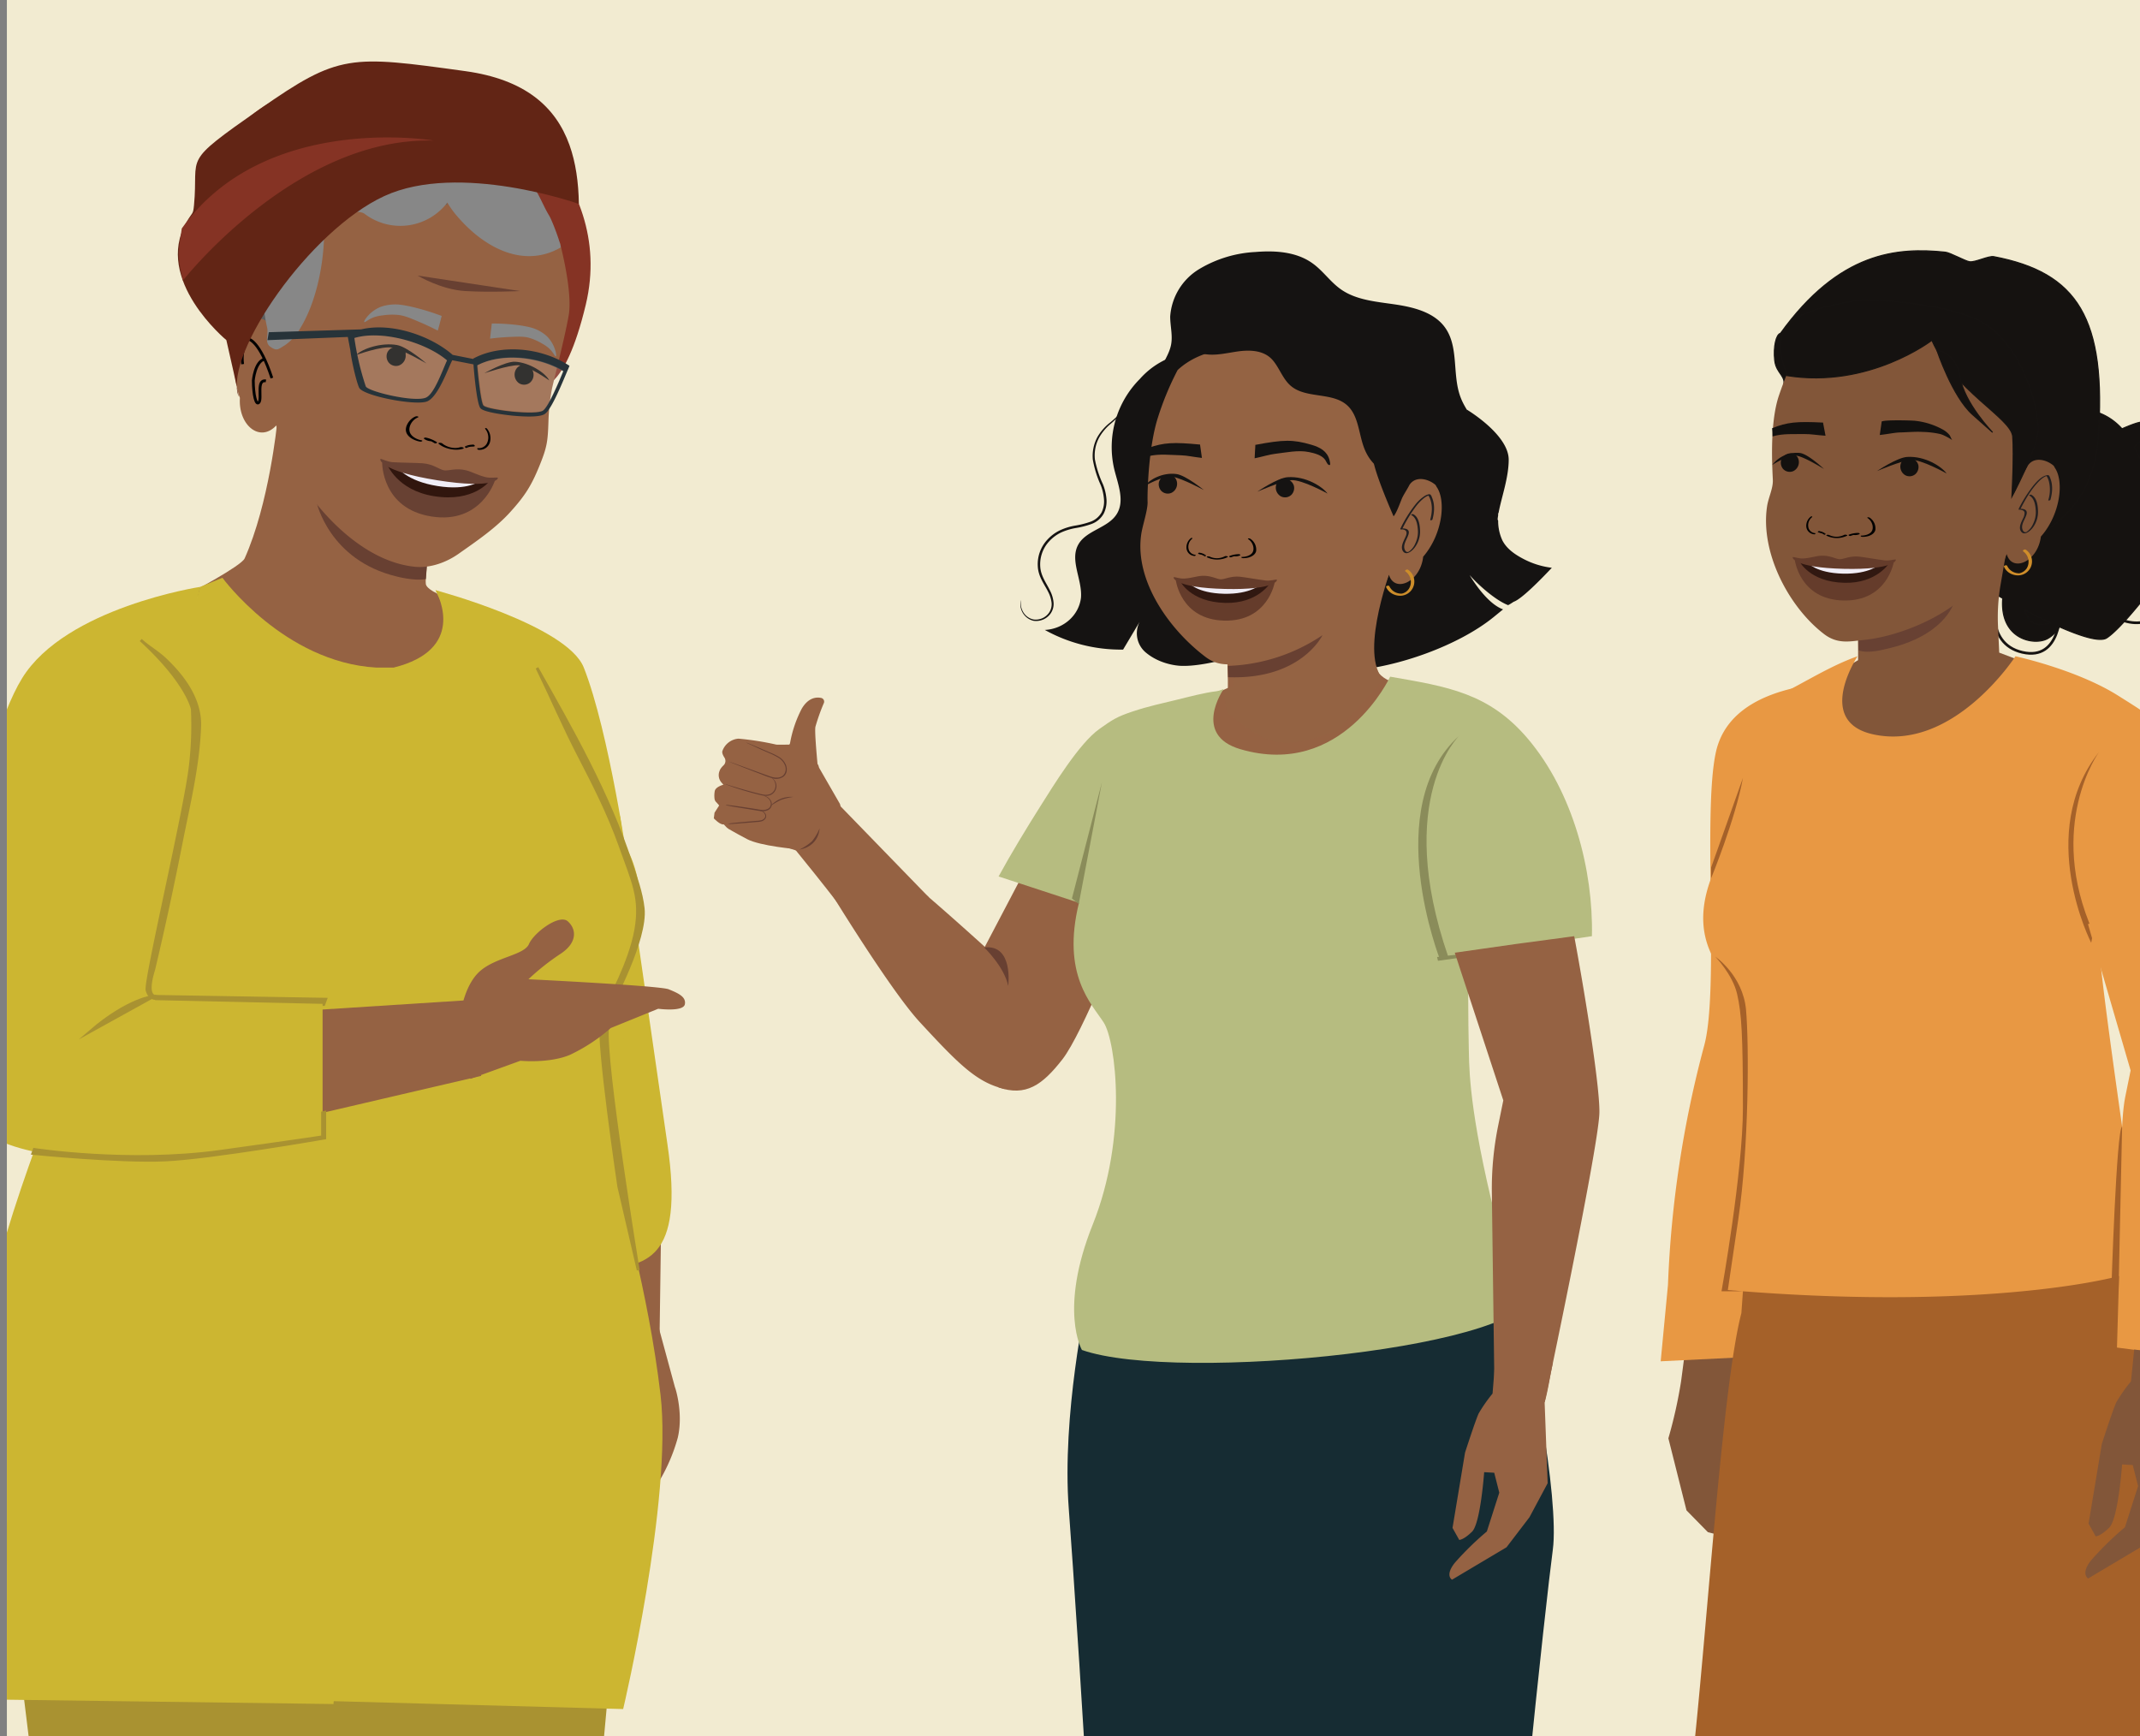 <svg xmlns="http://www.w3.org/2000/svg" xmlns:xlink="http://www.w3.org/1999/xlink" viewBox="0 0 1221.96 991.43"><rect x="0" y="0" width="1221.96" height="991.43" fill="#808080" stroke="none"/><defs><style>.cls-1,.cls-14,.cls-33{fill:none;}.cls-2{clip-path:url(#clip-path);}.cls-3{fill:#f2ebd1;}.cls-4{fill:#956243;}.cls-5{fill:#151312;}.cls-6{fill:#946343;}.cls-7{fill:#010101;}.cls-8{fill:#221f20;}.cls-9{fill:#cc8d2a;}.cls-10{fill:#684032;}.cls-11{fill:#162c33;}.cls-12{fill:#825639;}.cls-13{fill:#e89843;}.cls-14,.cls-15{stroke:#161311;}.cls-14,.cls-15,.cls-31,.cls-33{stroke-miterlimit:10;}.cls-14{stroke-width:1.52px;}.cls-15{fill:#151210;stroke-width:0.63px;}.cls-16{fill:#a56129;}.cls-17{fill:#684133;}.cls-18{fill:#231f20;}.cls-19{fill:#13110f;}.cls-20{fill:#ce8d2a;}.cls-21{fill:#b6bc80;}.cls-22{fill:#8a8c5a;}.cls-23{fill:#653c2b;}.cls-24{fill:#311811;}.cls-25{fill:#f0ecf6;}.cls-26,.cls-31{fill:#a99231;}.cls-27{fill:#5e5f5f;}.cls-28{fill:#853324;}.cls-29{fill:#ccb631;}.cls-30{fill:#ec9a6f;}.cls-31{stroke:#a99231;stroke-width:1.64px;}.cls-32{fill:#878787;}.cls-33{stroke:#010101;stroke-width:1.6px;}.cls-34{fill:#273339;}.cls-35{fill:#fff;opacity:0.14;}.cls-36{fill:#622515;}.cls-37{fill:#31160e;}.cls-38{fill:#f1eef7;}</style><clipPath id="clip-path"><polyline class="cls-1" points="1222.09 991.43 1222.09 0 3.93 0 3.93 991.43"/></clipPath></defs><g id="Layer_5" data-name="Layer 5"><g class="cls-2"><polyline class="cls-3" points="1222.09 991.43 1222.09 0 0 0 0 991.43"/><path class="cls-4" d="M722.1,367l-.42,20.69-8.73.62s-11.25,3.65-19,8-27.88,55.14-6,67.62,127.32-63,127.32-63l-20-11.51-12.06-.27L779.09,370Z"/><path class="cls-4" d="M789.63,313.13s-12,51.91-3.22,69.68c2.29,4.66,8.67,6.55,8.67,6.55l-25.27,22.11c-34.35,17.48-21,8.91-56.34-6.38l-11.8,2.71s-1.73-3.23-.77-9.28-1.25-48.8-1.25-48.8"/><path class="cls-5" d="M870,319.2c-4.77-2.47-9.63-5.73-12.13-10.65a26.36,26.36,0,0,1-2.41-11.28,7.31,7.31,0,0,1-1-1.56c-4.21-8.72,1.5-20.57-4.47-28.2-5.45-7-18.12-4.67-23.31-11.82-4-5.58-1.24-11.49-3.26-16.64s-10.28-8.69-15.6-7.25l-33.13,67.79c-.85,21.18-3.26,32.64,3.07,44.16,3.87,6-4.18,12.36-1.69,19,2,6.85,1.4,15-3.69,20,25.65-1.83,60.25-14.08,80.26-30.21l5.63-4.59c-9.91-3.53-19.1-19.58-19.1-19.58,5.31,6,14.88,14.38,21.9,17.14.22.15,3.07-1.82,3.33-1.92,4.44-1.56,15.14-12.41,21.71-19.39A46.68,46.68,0,0,1,870,319.2Z"/><path class="cls-5" d="M667.3,204.55a46.06,46.06,0,0,0-13,8.34,44.21,44.21,0,0,0-3.41,3.47,55.17,55.17,0,0,0-14.69,51.35c2.12,8.73,6.31,18.46,1.29,26.09s-16.84,9-21.52,16.71c-5.51,9.05,2.11,20.28,1.28,30.72-1.15,10.1-9.9,17.92-20.65,18.46a89.25,89.25,0,0,0,44.7,11.22L650.78,355a14.3,14.3,0,0,0,3.77,17.82c7,5.73,15.47,7.1,19.11,7.34,15.68,1,49.57-8.76,91.73-27.76l-84.1-152.54"/><path class="cls-5" d="M844.16,244.6c-3.1-5.91-7.6-11.16-10-17.33-5.29-13.28-.68-29.73-9.66-41.09-6.4-8.1-17.72-10.87-28.24-12.4s-21.74-2.45-30.34-8.39c-6.33-4.34-10.56-11-16.89-15.34-9-6.27-20.91-7.09-32-6.17a69.26,69.26,0,0,0-32.3,9.79,34.38,34.38,0,0,0-16.54,27.09c0,5.29,1.47,10.61.55,15.8-1,5.74-4.89,10.64-6.88,16.15-4,12.09,1.11,25.23,12.45,31.93l92.49,83.85c17.2,3.52,55.49-9.14,66.29-22.36S851.93,259.52,844.16,244.6Z"/><path class="cls-6" d="M702.93,323.35s2.41,62.09,1.52,68.13l-5.79,3.27,1.91,11.89c25.42,20.93,31.67,21.28,62.9,10.87l25.07-28s.52-1.3-1.57-6.05c-8.61-19.63,9.7-65.35,9.7-65.35"/><path class="cls-6" d="M820.36,278.07l-.65-1.15c-4-3.52-11.42-5.43-14.92,0-1.18,2.37-3,5-4.14,7.39-1.18,2.7-3,8.17-4.9,10.52,0,0-12.35-27.87-11.8-34.36s21.79-20.49,10.47-30c0,0-11.82-12.36-17.44-19.65-1.26-.71-2.53-1.39-3.84-2a11.29,11.29,0,0,1-2,.21c0-.27.25-.55.36-1l-.47-.22a14.41,14.41,0,0,1-4.33.07c.38-.33,1.13-.66,1.14-1a19.66,19.66,0,0,1-4.47-.12c.38-.33,1.14-1,1.15-1.33-1.88.63-3-.08-4.47-.12a2.53,2.53,0,0,0,.78-1.35c-1.51.65-3,.27-4.48.23.38-.34.77-1,1.15-1.34-1.88.63-3-.08-4.47-.12-.35,0,.61-.58.75-.93l-.15,0a14.35,14.35,0,0,1-3.56.21c0-.3.56-.59.71-.88l-.24-.06c-2,.48-3.13-.15-4.54-.19l.54-.63-.67-.11a5.84,5.84,0,0,1-3.21,0l.48-.44-1.27-.18a6.84,6.84,0,0,1-4-.19.87.87,0,0,0,.48-.29l-1.43-.16a16.46,16.46,0,0,1-3.14,0,2.56,2.56,0,0,0,.27-.29l-1.91-.15a6.22,6.22,0,0,1-3.48-.21q-3.45-.18-6.89-.21c-17.17-.11-36.11,1-49.33,13.27a166.46,166.46,0,0,0-11.16,26.82c-5.42,16.5-6.2,42.86-6,48.35.2,4.75-3,13.86-3.65,18.78-3.82,26.64,16.29,54.43,36.69,69.83,8.13,6.14,15.33,4.1,23.57,3.2,16.82-1.83,42.29-11.34,57.42-25.82l21.57-18.74,2.18-5.62c3.19,10.81,18,4.29,19.58-10.21C823.64,305.16,825.86,286,820.36,278.07Z"/><path class="cls-7" d="M690.8,317.85a9.68,9.68,0,0,0,8.58-.22c.55-.3,2.34.08,1.57.5a13.58,13.58,0,0,1-11.68.11c-.3-.17-.24-.4.16-.51a2.19,2.19,0,0,1,1.37.12"/><path class="cls-7" d="M702,317.5a15.72,15.72,0,0,1,5.32-1.08,1.2,1.2,0,0,1,.8.28c.15.14.18.31,0,.42a5.86,5.86,0,0,1-2.91.53,1.13,1.13,0,0,1-.89-.36c-.15-.25.15-.39.4-.38a4.6,4.6,0,0,0,2.35-.44l.77.7a13.89,13.89,0,0,0-4.75,1,1.16,1.16,0,0,1-1-.14c-.19-.12-.39-.38-.1-.51"/><path class="cls-7" d="M709.25,318c2.14,0,4.67-.78,5.78-2.29,1.66-2.28.31-6.27-2.3-7.86-.28-.17-.12-.37.17-.42a1.73,1.73,0,0,1,1.13.26,7.46,7.46,0,0,1,3.25,6.9c-.39,2-2.48,3.39-5,3.9a13.42,13.42,0,0,1-2.38.23c-.32,0-.9-.12-1.05-.37s.15-.35.45-.35"/><path class="cls-7" d="M686.93,316.66a.27.27,0,0,0-.26-.4,2.51,2.51,0,0,1-1.63-.58c-.2.21-.39.43-.59.65a7.5,7.5,0,0,1,3.3,1.27.63.63,0,0,0,.69-.08c.14-.11.29-.36.09-.5"/><path class="cls-7" d="M688.53,317a8.41,8.41,0,0,0-3.69-1.41.7.7,0,0,0-.58.23.28.28,0,0,0,0,.42"/><path class="cls-7" d="M682.49,316.78a4.37,4.37,0,0,1-3.61-2.63,5.89,5.89,0,0,1,1.89-6.55.25.25,0,0,0-.09-.44.84.84,0,0,0-.75.2,6.66,6.66,0,0,0-2.45,5.54,4.8,4.8,0,0,0,3,4.19,5.43,5.43,0,0,0,1.53.37c.21,0,.59-.07.7-.31s-.07-.36-.27-.37"/><path class="cls-8" d="M800.79,301.84a81.07,81.07,0,0,1,7.22-12,26.71,26.71,0,0,1,5.2-5.52,10.26,10.26,0,0,1,1.61-1,3.68,3.68,0,0,1,1-.35s.21,0,.09,0c-.63-.37-.23,0-.15.16.15.34.38.66.54,1,1.82,4,1.51,8.54.37,12.64-.14.5,1.14.32,1.27-.14,1.11-4,1.42-8.38-.14-12.28-.32-.8-.7-2.25-1.76-2.14a6.78,6.78,0,0,0-2.79,1.15,21.79,21.79,0,0,0-5.07,4.75,72.87,72.87,0,0,0-8.54,13.74c-.29.56,1,.46,1.18.06Z"/><path class="cls-5" d="M655.76,255.76c8.71-3.11,14.39-3.37,29.52-1.91l0,.35c.28,1.94.12.85.4,2.81.22,1.49.43,3,.63,4.46-4.94-.55-8.56-1.41-11.72-1.49-6-.15-12.87-1-18.73.5C655.89,258.91,655.85,257.33,655.76,255.76Z"/><path class="cls-5" d="M716.8,254.34c-.11,2,0,.87-.16,2.84-.08,1.51-.15,3-.23,4.5,4.88-1,8.41-2.17,11.55-2.53,6.22-.72,13.37-2.33,19.55-1,3,.63,7.2,1.62,9.19,4.42.53.75,1.46,3.4,2.66,2.93.5-.19-.15-2.66-.22-2.91-1.34-5-5.43-7.24-10.51-8.69-10.35-3-15.67-2.92-31.83.12"/><path class="cls-9" d="M802.53,326.29a7.35,7.35,0,0,1,2.1,9.67,6.3,6.3,0,0,1-4.24,3c-.1,0,.05,0-.16,0h-.36a7.87,7.87,0,0,1-1.74-.26,7.27,7.27,0,0,1-4.8-3.95c-.34-.71-2.15-.15-1.84.5a8.3,8.3,0,0,0,4.93,4.38,9.11,9.11,0,0,0,3.73.52A8.12,8.12,0,0,0,804,325.31c-.56-.41-2.23.4-1.44,1Z"/><path class="cls-8" d="M799.79,302.23c1.24,0,3.11.19,3.33,1.74.17,1.18-.52,2.47-1,3.52-1,2.21-2.62,5.3-.8,7.51,2,2.4,5.35-.79,6.56-2.44a15.09,15.09,0,0,0,3-9.26c-.09-3.31-.64-8.12-4-9.73-.33-.16-1.34.36-1.19.43,3,1.4,3.66,5.29,3.9,8.22a15.21,15.21,0,0,1-1.46,8.16,11,11,0,0,1-3.49,4.49c-1.23.82-2.18,0-2.61-1.31-.83-2.47,1-5.19,1.88-7.41.36-.92.85-2.2.32-3.15-.66-1.17-2.41-1.26-3.57-1.3-.28,0-1.44.51-.82.53Z"/><path class="cls-5" d="M669.61,271.65c-2.12-1.17-4.65-.27-6.08.94a5.38,5.38,0,0,0-1.7,2.49,5.59,5.59,0,0,0,1.19,5.11,5.19,5.19,0,0,0,5.93,1.2,5.74,5.74,0,0,0,3-6.59,5.1,5.1,0,0,0-2.33-3.15"/><path class="cls-5" d="M687.42,279.82s-10.36-8.49-15.75-9.16c-7.86-1-15.31,3.15-18.2,6.94,0,0,10.64-6.18,16.16-5.33C674.91,273.08,687.42,279.82,687.42,279.82Z"/><path class="cls-5" d="M731.29,273.67c2.17-1.06,4.65,0,6,1.24a5.42,5.42,0,0,1,1.56,2.58,5.55,5.55,0,0,1-1.45,5.05,5.2,5.2,0,0,1-6,.88,5.73,5.73,0,0,1-2.64-6.73,5,5,0,0,1,2.49-3"/><path class="cls-5" d="M717.91,280.78s11.51-7.89,17.29-8.3c10.43-.74,19.95,5.4,22.84,9.34,0,0-14.81-8.18-20.75-7.63C731.62,274.72,717.91,280.78,717.91,280.78Z"/><path class="cls-10" d="M701.09,380.23a102.54,102.54,0,0,0,54.06-17.55s-12.11,25.57-53.89,24Z"/><path class="cls-5" d="M771.17,171.6c-5.44-2.92-12.06-2.39-18.19-1.58a335.56,335.56,0,0,0-77.38,19.66c-.3,6.33,5.9,11.37,12.14,12.47s12.64-.57,18.92-1.46,13.28-.8,18.24,3.19,6.85,11.75,11.91,16.23c8.69,7.75,23.77,3.55,32.42,11.31,6.52,5.89,6.52,15.93,9.66,24.27,6.08,16.24,23.07,20,39.31,13.94a31.77,31.77,0,0,0,3.85-1.75c-13.39-28.42-25.69-52.38-39.11-80.8C780.05,181.05,776.92,174.72,771.17,171.6Z"/><path class="cls-5" d="M583,342.63a10,10,0,0,0,1.08,6.52,8.92,8.92,0,0,0,6.07,4.57,9.31,9.31,0,0,0,8.91-3.94,8.57,8.57,0,0,0,1.4-5.65,17.78,17.78,0,0,0-2-6.27c-2-4.08-5.42-8.32-5.84-14a20.57,20.57,0,0,1,5.52-15.8,23.9,23.9,0,0,1,7.24-5.32,34.65,34.65,0,0,1,8.85-2.67,50.17,50.17,0,0,0,8.61-2.22,11.89,11.89,0,0,0,6.17-5.26,14.22,14.22,0,0,0,1.34-7.86,28.19,28.19,0,0,0-1.83-7.74,60.29,60.29,0,0,1-4.5-14.49,22.82,22.82,0,0,1,2.67-13.06,29.17,29.17,0,0,1,7.22-8.19,57.41,57.41,0,0,0,5.91-5.55,17.23,17.23,0,0,0,3.26-6v.46a5.91,5.91,0,0,1-.33,1.3,13,13,0,0,1-2.54,4.57,51.41,51.41,0,0,1-5.81,5.81,28.66,28.66,0,0,0-6.82,8.09,21.61,21.61,0,0,0-2.39,12.37,59.92,59.92,0,0,0,4.57,14.14,28.72,28.72,0,0,1,2,8.06,15.75,15.75,0,0,1-1.47,8.65,13,13,0,0,1-6.92,6,49.36,49.36,0,0,1-8.88,2.32A34.4,34.4,0,0,0,606,304a22.27,22.27,0,0,0-6.82,5A19.33,19.33,0,0,0,594,323.7c.33,5.19,3.53,9.27,5.59,13.57a18.7,18.7,0,0,1,2,6.73,9.54,9.54,0,0,1-1.67,6.3,10.14,10.14,0,0,1-9.79,4.17,9.79,9.79,0,0,1-7.47-10.21A5.71,5.71,0,0,1,583,342.63Z"/><path class="cls-5" d="M855.45,294.37v-.68a1.79,1.79,0,0,1,.28-1c1.61-8.69,5.75-19.91,5.75-30.18,0-14.43-23.93-28.63-23.93-28.63V284s20.11,26.34,17.92,17.82A19.44,19.44,0,0,1,855.45,294.37Z"/><path class="cls-4" d="M746.87,1028l-14.21,157.43s13.27,41.83,11.5,103.1C742,1361.46,746.35,1411,746.35,1411l-42.7,12s-15.19-71.23-38.5-146.17-30.8-164.45-26.46-210.87,8.46-86.82,8.46-86.82l127-93.64Z"/><path class="cls-4" d="M846.52,1032l-14.21,157.43s12.1,42.1,10.32,103.38c-2.11,72.91-1.74,114.1-1.74,114.1L800,1414.2s-11.87-58.45-35.19-133.39-30.8-164.45-26.46-210.87,8.46-86.82,8.46-86.82l114.57-92.85Z"/><path class="cls-11" d="M620.52,742.2s-14.35,65.89-10.22,119.54,28,417.2,20.33,433.71l-7.9,23.25s34.56,6.18,53.56,6.18,36.24-11.48,36.24-11.48,18.32-7.17,27.08,0,10.7,17.22,36.28,11.48,33.77-18.65,54.79-15.78,56,17.48,56,17.48-24.31-103.58-25.1-158.1,21.35-255.89,25.1-283.66S874.48,762.5,859.5,737.31h0l-239,4.89"/><path class="cls-12" d="M999.66,762.48l-34.89-12.92s-1.34,12.92-4.86,39.2a267.26,267.26,0,0,1-7.25,32.51L963,862.4l12.22,12.46,13.55,3.47,16.46,1.09c.87-10.31-17.11-16.73-17.11-16.73l-1-23.23,5.42-4.25a109.75,109.75,0,0,0,3.2,24.47c3,10.14,10.24,7.63,10.24,7.63s.17-27.24.3-44.75S996.15,786.34,996.09,785Z"/><path class="cls-13" d="M1035.43,562c-14.19,49.27-42.83,213.12-42.83,213.12l-44.33,2.18,4.16-43.65A616.31,616.31,0,0,1,973,597.44c8.92-31.57-.91-132.8,6.78-167.92s53.11-37.44,57.42-39.36C1037.21,390.16,1049.62,512.73,1035.43,562Z"/><path class="cls-14" d="M1139.79,339.48s-7.25,27.86,15,33,21.66-24.34,21.66-24.34"/><path class="cls-14" d="M1195.46,343.41s16.5,17.53,32.37,10.58-.4-32-.4-32"/><path class="cls-15" d="M1211.68,244.84c-9.85-10.85-23.22-13.26-37-9.88-1.57,3.36-2.49,9.85-4,13.22,1,.23,2.07.49,3.08.77-1.67,3.69-1.73,12.07-3.35,15.79.74.68,2.62,2.92,4.79,5.61l-1.52,3.42a16.57,16.57,0,0,0-4-4.72c-1.89,4.23-1,13.38-3.06,17.51-4.52,9-11,19.43-15.2,28.57-.94,2.77-4.28-6.42-5.31-4.51l-3.84,7.63-3.88,9.29-3.49-.42-3.31,7.64s4.84,2.87,12,6.85c-1.92,23.51,18,27.21,25.52,23.08a17.51,17.51,0,0,0,6.79-6.77c12.2,5.36,23.17,8.85,27.06,6.33,7.82-5.07,23-24.52,30.1-33.86a71.73,71.73,0,0,0,7-6.78l.15-.13v0a34.38,34.38,0,0,0,5.59-8.19c3.26-7.2-2.14-18.44-7.74-27.21,6-12.87,6.58-20.66,5.42-26.9-1.62-8.74-16.72-19.49-20.1-20.12C1221.77,240.72,1216.56,242.72,1211.68,244.84Z"/><path class="cls-12" d="M1102.68,1027.3l-14.2,157.44s13.27,41.82,11.49,103.1c-2.11,72.92,2.2,122.43,2.2,122.43l-42.71,12.06s-15.18-71.24-38.49-146.18-30.81-164.45-26.46-210.87,8.46-86.81,8.46-86.81l127-93.65Z"/><path class="cls-12" d="M1202.34,1031.25l-14.21,157.43s12.1,42.1,10.32,103.38c-2.11,72.92-1.74,114.11-1.74,114.11l-40.9,7.32s-11.88-58.45-35.19-133.39-30.8-164.45-26.46-210.87,8.46-86.82,8.46-86.82l114.57-92.85Z"/><path class="cls-16" d="M996.82,715.09l-2.48,34.74c-10.3,39.25-18.5,164.44-26.51,242.77l-20,145.48s41.82,17.2,72.77,17.2c14.37,0,32.21-2.62,47.19-5.44a198.51,198.51,0,0,1,66.72-1.25l11.38,1.66a134.13,134.13,0,0,0,66.82-7.23l35.07-17.91s-32.48-125.54-4.56-230.57c20-75.28-14.3-160.94-37.23-193Z"/><path class="cls-12" d="M1145.57,315.23l-3.21,18.57a109.68,109.68,0,0,0-1.48,23.59l.69,15.25,26.75,10.14s-107.27,82.53-127.73,71.92-8.58-59.63-1.85-64.19,23.47-14.26,23.47-14.26l10.11,2.49L1068,357.65Z"/><path class="cls-13" d="M1268.12,538.66c-3.39-32.21-15.52-92.17-17.44-96.67-11.18-26.2-17.52-29.88-41.25-44.81s-58.58-22.45-58.58-22.45-35.36,54.69-81.31,44.57c-29.41-6.48-14.28-35.95-8.88-44.57-12.24,4.32-23.61,10.94-35,17.06-4.94,2.66-9.83,5.34-14.68,8.11-2.29,6-4.61,12-6.81,18-2.94,8-5.85,16-9.23,23.87-3.47,8.1-7,16.19-9.77,24.58A76.44,76.44,0,0,0,981.82,480l4.43-.61c-.24.17-1.16,1.47-4.62,10.17a2.32,2.32,0,0,1-.35.88c-1.13,2.87-2.52,6.47-4.21,11-14.62,39.12,10.37,56.38,16.79,66.84s5.85,33.47,2.64,83.34c-3.61,55.84-9.92,85-9.92,85,155.75,13.21,239.53-9.51,237.06-13.53s-6.43-39.65-8.52-55.43c-4-30.23-17.77-122-16.57-133.09a7.13,7.13,0,0,0,0-1.76c9.28.14,18.56.48,27.83.91C1243.76,534.51,1250.76,538.31,1268.12,538.66Zm-72.54-5.9,2.31,0C1196.76,534.14,1194.78,538.64,1195.58,532.76Z"/><path class="cls-16" d="M1198.55,429.42s-30.51,41.8-3.31,103l-1.15,5.91S1162,475.82,1198.55,429.42Z"/><path class="cls-12" d="M1059.94,317.77s1.72,61.58.81,67.56l-.16,5.51.57,11.36c24.07,20.93,12.06,9.68,42-.42L1131.58,382s10,.68,8-4c-8-19.52,6.72-64.75,6.72-64.75"/><path class="cls-17" d="M1115.49,344.64s-5.48,18.84-38.93,26c0,0-9.75,2.82-15.34.71l-.06-6.74Z"/><path class="cls-15" d="M1011.72,300.8c11.79-8.37,14.09-23.48,12.67-36.95-1.35-12.9,8.45-32.66-7.38-32.05-.3,0,5.71-11,1-10.09,2.87-7.12-3.78-7.87-4.64-16-.82-7.74.8-14.79,3.29-15.36,33.6-46.61,66.6-49.23,94.15-46.35,2.77.29,11.33,5.11,13.86,5.46,3.26.45,10.78-3.47,13.82-2.9,47.74,9.07,64.53,35.09,59.57,104.11-4.19,58.3-63.29,73.38-118.12,71.51-23.43-.8-51.26,0-68.75-21.07C1011.4,301,1011.56,300.92,1011.72,300.8Z"/><path class="cls-15" d="M1156.18,348.37c4.74,2.47,9.78,5,14.74,7.3a19.62,19.62,0,0,1-6.86.9C1159.69,356.37,1157.39,352.34,1156.18,348.37Zm76.89-85.68c-.38,1-3.53,4.83-6.83,8.68a161.55,161.55,0,0,0-7.08-15.16c-.15-.32-.31-.62-.47-.93,2.14-2.24,5.13-5,7.4-5.79C1230.07,248.13,1235.07,257.5,1233.07,262.69Z"/><path class="cls-12" d="M1045.59,187.33a4.93,4.93,0,0,1-.44.61l.43-.27Zm-16.39,3.18v.28c.27-.19.53-.39.77-.59C1030,189.86,1029.2,190.51,1029.2,190.51Zm114.45,131.42,2.2-5.55c3.07,10.74,17.76,4.4,19.51-10,11-12.35,13.39-31.38,8-39.24l-.64-1.14c-3.94-3.53-11.27-5.48-14.78-.16-1.2,2.33-3,4.95-4.17,7.28-1.2,2.68-3,8.09-5,10.4,0,0,8.86-25.54,9.45-32s.91-22.34-10.23-31.89c0,0-13.2-14-18.14-21l-1.82-.74c-1.11,0-1.86.28-3,.24,0-.34.39-.66.42-1.34-1.87.61-3.34.22-4.82.17.38-.32,1.13-.64,1.15-1a19.4,19.4,0,0,1-4.44-.15c.38-.32,1.14-1,1.16-1.32-1.87.62-3-.1-4.44-.15a2.51,2.51,0,0,0,.79-1.33c-1.5.63-3,.24-4.45.19.38-.33.78-1,1.16-1.32-1.87.62-3-.1-4.43-.15-.37,0,.76-.65.77-1a13.64,13.64,0,0,1-3.71.21c0-.34.76-.65.78-1-2.24.6-3.33-.12-4.81-.17l1.16-1.32a5.24,5.24,0,0,1-4.46.53c.38-.32,1.14-1,1.16-1.32a7.32,7.32,0,0,1-5.94.48c.37,0,1.14-1,1.16-1.32-1.9,1.29-3.36.9-5.21.84.38-.32.77-1,1.54-1.65-2.27,1.29-4.88,1.88-7.06.78.37,0,.78-1,.79-1.33-1.53,1.31,1.31-.29-.53-.7,0,0-4.3,1.22-4.29.88-1.51,1,4.1-5.62,2.25-5.69.39-.66-10.62.27-9.86-.38-1.89,1.29-1.49.6-3.7.19,0,0-7.81,3.8-7.43,3.47-1.91,1.63-2.69.18-4.9-.23.38-.33,1.29,1.46,1.67,1.14-1.53,1.3-1-.38-2.83-.44,0-.34-6-2.41-6-2.75-1.88.95-1.28,1.12-3.5,1.05,0-.34-1.52,3.68-1.14,3.36-1.52,1.3-1.41.19-3.25-.21l-1.87,1.2c-1.91,1.63.65,1-1.55.56,0-.23,8.3,1.35,8.65.92a13.54,13.54,0,0,1-4.83,1.93c0-.34.41-1,.42-1.34a7.45,7.45,0,0,1-6,1.83c.37,0,.76-.65.77-1-1.9,1.63-4.15,2.57-6.34,1.48v-.06a11.51,11.51,0,0,1-5.25,2.25,1.48,1.48,0,0,1,.79-1.33l-1.48-.05c-1.94,2.65,6.62,1.42,5.76,4.78,0,0-6.39,9.76-13.11,29.64-5.51,16.31-3.63,42.8-3.44,48.23.16,4.72-2.55,10-3.29,14.89-4,26.39,12.34,57.46,32.44,72.9,8,6.15,15.17,4.18,23.35,3.36,16.69-1.67,42-10.89,57.14-25.12"/><path class="cls-7" d="M1044.57,305.55a9.56,9.56,0,0,0,8.5-.15c.56-.29,2.33.1,1.56.52a13.53,13.53,0,0,1-11.58,0c-.3-.17-.23-.39.16-.5a2.09,2.09,0,0,1,1.36.13"/><path class="cls-7" d="M1055.7,305.3a15.27,15.27,0,0,1,5.29-1,1.19,1.19,0,0,1,.79.28c.14.14.17.32,0,.41a5.8,5.8,0,0,1-2.89.51,1.12,1.12,0,0,1-.88-.37c-.15-.24.16-.38.4-.37a4.61,4.61,0,0,0,2.33-.41l.77.69a13.74,13.74,0,0,0-4.73.94,1.14,1.14,0,0,1-1-.15c-.19-.12-.38-.38-.09-.5"/><path class="cls-7" d="M1062.86,305.83c2.12,0,4.64-.73,5.75-2.22,1.67-2.25.36-6.21-2.21-7.81-.28-.18-.12-.38.17-.42a1.71,1.71,0,0,1,1.12.27,7.4,7.4,0,0,1,3.17,6.86c-.41,2-2.5,3.35-5,3.83a11.58,11.58,0,0,1-2.36.2c-.32,0-.89-.12-1-.37s.15-.35.45-.34"/><path class="cls-7" d="M1040.74,304.34a.27.27,0,0,0-.25-.4,2.55,2.55,0,0,1-1.62-.59c-.19.21-.39.42-.58.64a7.66,7.66,0,0,1,3.26,1.28.61.61,0,0,0,.68-.07c.14-.1.3-.35.1-.5"/><path class="cls-7" d="M1042.33,304.7a8.52,8.52,0,0,0-3.65-1.42.7.7,0,0,0-.58.22.29.29,0,0,0,0,.42"/><path class="cls-7" d="M1036.34,304.42a4.33,4.33,0,0,1-3.56-2.64,5.87,5.87,0,0,1,1.93-6.48c.19-.15.1-.36-.09-.43a.82.82,0,0,0-.74.19,6.6,6.6,0,0,0-2.48,5.47,4.74,4.74,0,0,0,3,4.18,5.32,5.32,0,0,0,1.51.38.78.78,0,0,0,.7-.3c.11-.24-.08-.35-.27-.37"/><path class="cls-18" d="M1153.8,290.43c2.62-5.09,5.53-10.23,9.41-14.49,1.41-1.56,3.27-3.39,5.18-4.06.15-.05.17,0,.36-.09-.15,0,.12,0,0,0l-.22-.09a10.15,10.15,0,0,1,1.49,3.5,19.84,19.84,0,0,1-.46,10.45c-.07.25,1.15.1,1.24-.22,1.13-3.94,1.49-8.31,0-12.2-.29-.73-.61-2-1.54-1.94-3.31.33-6.18,3.56-8.13,5.91a73.93,73.93,0,0,0-8.49,13.44c-.09.18,1.07.1,1.24-.22Z"/><path class="cls-19" d="M1011.88,244.53c8.48-3.48,14.09-4,29.15-3.23l0,.34c.37,1.91.16.84.53,2.77.28,1.47.56,2.93.83,4.39-4.93-.32-8.55-1-11.68-.94-5.93.11-12.8-.45-18.54,1.34C1012.14,247.64,1012,246.08,1011.88,244.53Z"/><path class="cls-19" d="M1107.59,247.77a14,14,0,0,1,1.8.58,33.72,33.72,0,0,1,5.45,3c-.49-.31-1.22-2.44-1.69-3a13.52,13.52,0,0,0-3.48-2.91,41.75,41.75,0,0,0-16.19-5.17c-2.06-.23-18.93-.67-19.08.56l0,.34c-.28,1.93-.12.85-.4,2.79-.22,1.47-.43,3-.64,4.42,4.91-.54,8.5-1.38,11.63-1.46,4.28-.1,8.56-.53,12.84-.29A51.14,51.14,0,0,1,1107.59,247.77Z"/><path class="cls-20" d="M1155.29,314.84a7.31,7.31,0,0,1,2,9.68,6.72,6.72,0,0,1-4.2,2.82c-.07,0-.33,0,0,0h-.54a7.63,7.63,0,0,1-1.71-.28,7.26,7.26,0,0,1-4.72-3.95c-.33-.71-2.13-.16-1.82.49a8.17,8.17,0,0,0,4.79,4.36,9,9,0,0,0,3.74.56,8,8,0,0,0,3.92-14.63c-.55-.42-2.21.38-1.43,1Z"/><path class="cls-18" d="M1152.77,291c1.23.06,3.08.22,3.29,1.76a7.14,7.14,0,0,1-1,3.48c-1,2.18-2.65,5.23-.86,7.44,1.94,2.39,5.31-.75,6.53-2.38a15,15,0,0,0,3-9.15c-.06-3.29-.56-8.06-3.93-9.69-.33-.16-1.33.36-1.18.44,2.92,1.4,3.58,5.27,3.79,8.17a15.06,15.06,0,0,1-1.51,8.09,11,11,0,0,1-3.5,4.42c-1.23.8-2.16-.07-2.57-1.34-.81-2.45,1.05-5.14,1.92-7.32.37-.92.86-2.18.34-3.13-.64-1.16-2.38-1.26-3.53-1.31-.28,0-1.43.49-.81.52Z"/><path class="cls-19" d="M1024.76,259.38c-2.09-1.17-4.61-.3-6,.88a5.3,5.3,0,0,0-1.7,2.46,5.55,5.55,0,0,0,1.13,5.08A5.15,5.15,0,0,0,1024,269a5.67,5.67,0,0,0,3-6.51,5.08,5.08,0,0,0-2.28-3.14"/><path class="cls-19" d="M1041.53,267.81s-8.92-8.46-13.61-9.14a17.57,17.57,0,0,0-15.94,6.8s9.34-6.08,14.14-5.22C1030.71,261.08,1041.53,267.81,1041.53,267.81Z"/><path class="cls-19" d="M1087.85,261.68c2.16-1,4.62,0,6,1.29a5.37,5.37,0,0,1,1.53,2.57,5.5,5.5,0,0,1-1.48,5,5.13,5.13,0,0,1-5.93.83,5.68,5.68,0,0,1-2.57-6.7,5.05,5.05,0,0,1,2.49-3"/><path class="cls-19" d="M1071.76,269s11.47-7.73,17.21-8.09c10.35-.65,19.74,5.52,22.57,9.45,0,0-14.62-8.23-20.51-7.73C1085.4,263.12,1071.76,269,1071.76,269Z"/><path class="cls-15" d="M1103.12,194.29s-35.91,27.76-82.9,20.15l-.07-1.2s-8.71-19.48,2-29.1,41.84-12.92,41.84-12.92,53.17.4,73,16.19,27.28,47.44,26.78,58.34-14.94,37.8-14.94,37.8,1.29-23.75.45-34.31S1115.68,223,1103.12,194.29Z"/><path class="cls-15" d="M1106,200.05s8.84,26.44,20.31,36.63l11.48,10.19s-16.13-16.59-18.51-31.38S1106,200.05,1106,200.05Z"/><path class="cls-4" d="M594.62,479.19l-36.57,69.62c2.7,6.63,6.07,12.94,8.86,19.53,3.08,7.26,7.47,6.8,7.68,14.76.16,5.59,0,11.25-.3,16.82-.28,5.13-3,15.73-4.12,21,15.55,5.25,24.88-1.18,36.45-16,11.72-15,35.41-75.82,35.41-75.82Z"/><path class="cls-21" d="M616.1,515.5c-10.1,41.13,7.31,57.75,14.15,68.4s13.87,65-6.26,115.24c-19.56,48.83-6.2,71.69-6.2,71.69,54.38,19.2,262.54-1.4,257.9-35-2.26-16.33-20.46-34.89-24.29-51.14-13.52-57.34-12.42-78.62-12.73-87.45s-.41-51.71-.41-51.71l.63-.65L909,534.56c.84-37.54-10.75-82.17-36.45-112.59-22.3-26.38-46.14-29.91-78.76-35.59,0,0-27.18,58.49-85.52,41.41-27.7-8.11-9.7-34.12-9.62-34.23,0-.31-1.76.85-4.14,1.14-6.83.84-15.37,3.1-22.1,4.76-9.8,2.42-16.09,3.62-25.67,6.8-8.76,2.91-11.43,4.58-19,10-11.59,8.23-26.27,32.4-33.74,44.2s-17.08,27.64-23.8,40"/><polygon class="cls-22" points="615.97 516.19 629.21 446.64 612.09 513.03 615.97 516.19"/><path class="cls-22" d="M833.27,420.06S795.73,455.94,827,546.4l-4.62,1.84S787.92,461,833.27,420.06Z"/><polygon class="cls-22" points="821.09 548.61 841.39 545.75 840.8 543.96 820.58 546.45 821.09 548.61"/><path class="cls-4" d="M898.89,534.56l-33.7,4.52L830.68,544l27.72,84.32-2.95,14.5a181.1,181.1,0,0,0-3.59,38.37l1.5,112.94L882,800.75s29.9-141.12,31.24-164.49C913.92,623.88,906.16,573.57,898.89,534.56Z"/><path class="cls-4" d="M830.75,892.31A170.43,170.43,0,0,1,849,874.48l7.1-22.17-2.88-11.37-5.75-.34s-2.07,29.25-6.93,34-7.3,4.69-7.3,4.69l-3.84-6.85,7.15-43s5.86-18.21,7.78-22.36a87.39,87.39,0,0,1,7.93-11.35L854,774.18l32.72,4c-1.38,5.89-2.76,15.86-4.72,22.55l1.73,46.18-10.4,19.44-13.1,17.15L829.13,902S824.84,899.72,830.75,892.31Z"/><path class="cls-13" d="M1258.71,479.19l-28.17,37.55-38.29,10.92,24.35,83.57-3.12,15.36c-2.71,13.38-2.45,47.17-2.27,60.81l-2.4,82.05,53,7s17.2-134.87,18.62-159.63C1281.19,603.7,1266.41,520.52,1258.71,479.19Z"/><path class="cls-12" d="M1194.06,890.92a181.1,181.1,0,0,1,19.3-18.88l7.52-23.49-3.06-12-6.08-.36s-2.19,31-7.34,36.07-7.73,5-7.73,5l-4.08-7.26,7.58-45.57s6.21-19.29,8.25-23.69a90.17,90.17,0,0,1,8.4-12l1.83-18.17,34.67,4.26c-1.46,6.24-2.93,12.11-5,19.2l1.83,48.93-11,20.59-13.87,18.16-32.91,19.59S1187.8,898.78,1194.06,890.92Z"/><path class="cls-16" d="M979.47,546.28S995.2,556.91,997,576.59s1.63,78.85-4.39,119.43l-6,40.59,8.67.7H983s12.22-68.2,12.22-104.66c0-41.76-.76-54.1-3.34-65.18S979.47,546.28,979.47,546.28Z"/><path class="cls-16" d="M977.07,501.45s13.9-33.74,18.18-57.31l-18.18,51.21Z"/><path class="cls-16" d="M1211.75,643.28l-2,92.09h-4.11s2.85-90,6.06-92.09"/><path class="cls-4" d="M573.78,619.76a85.78,85.78,0,0,0,9.11-12.13c2.63-4.08,5.54-8.28,7.34-12.81,4.28-10.75,1.65-14.45,3.16-25.78-11.35-10.5-48.94-45.14-71.31-63.74a438.91,438.91,0,0,1-43.44-41.11l-13.28,30.75s40.88,68.15,59.83,88.66c22.4,24.25,32.86,34.79,48.77,38.26C574.68,621.17,573.12,620.47,573.78,619.76Z"/><path class="cls-4" d="M491,532.63c-12.86-18.41-42.14-53.89-42.14-53.89L475,455.3l55.47,57.14C521.4,524.07,500.72,521.5,491,532.63Z"/><path class="cls-4" d="M416.44,473.36a3.45,3.45,0,0,1-1.51-.91c-1.53-1.55-5.17-5.45-5-7.25a6.83,6.83,0,0,1,.73-2.09,3.38,3.38,0,0,0-.59-3.89l-1.25-1.35A3.3,3.3,0,0,1,408,456a14.7,14.7,0,0,1,.15-4.39c.58-2.43,4.92-3.54,4.92-3.54L412,446.85a6.45,6.45,0,0,1-1.26-6.3l.38-1a10.35,10.35,0,0,1,2-2.52,3.49,3.49,0,0,0,.52-4.48c-.78-1.21-1.42-2.58-1.18-3.61a10.59,10.59,0,0,1,8.83-7.13,3.57,3.57,0,0,1,.8,0,161.22,161.22,0,0,1,21.18,3.36c.49.11,8.68,0,9.15-.07,2.59,3-1.83,5.25,2,6.71,3.52,1.35,7.21,2.2,10.79,3.34a3.48,3.48,0,0,1,2.3,2.54v0a3.63,3.63,0,0,0,.38,1l11.52,20a3.5,3.5,0,0,1-.14,3.77c-7.74,11-9.87,22.6-23.8,23.24a3.45,3.45,0,0,1-1.45-.26"/><path class="cls-4" d="M445.68,428.84c.65-.51,5-3.22,5.28-4a5.75,5.75,0,0,0,.2-.71,68.57,68.57,0,0,1,6.65-19.48c3.81-6.43,8.36-6.69,11.1-6.13a2.15,2.15,0,0,1,1.64,2.55,1.42,1.42,0,0,1-.11.35A114.9,114.9,0,0,0,465.61,415c-.48,2.38.6,14.85,1.32,22.5C460.6,434.56,449.84,434.4,445.68,428.84Z"/><path class="cls-10" d="M439.82,460.35a40.47,40.47,0,0,1,6.16-3.63,36.51,36.51,0,0,1,7-1.68A15.78,15.78,0,0,0,439.82,460.35Z"/><path class="cls-10" d="M468,473a30.2,30.2,0,0,1-4.33,7.35,29.78,29.78,0,0,1-7.32,4.79C463.14,484,467.46,479.53,468,473Z"/><path class="cls-4" d="M431.9,426.82,408,464.05l-.4,3.23s3.59,3.87,5.69,3.45,15.06-1.68,15.06-1.68L447,435.49s.1-1-3.74-3.57S431.9,426.82,431.9,426.82Z"/><path class="cls-10" d="M416.18,434.81a2.28,2.28,0,0,0,.6.31l1.81.74,6.58,2.6,9.85,3.79a54.29,54.29,0,0,0,5.89,2.1,7.26,7.26,0,0,0,6.62-1,5.08,5.08,0,0,0,1.68-3.11,7.48,7.48,0,0,0-.4-3.38,9.63,9.63,0,0,0-4.14-4.74,35.89,35.89,0,0,0-5.1-2.49l-4.48-1.93-6.54-2.78-1.8-.73c-.4-.15-.62-.24-.64-.2l.58.34,1.76.81,6.44,3,4.45,1.93a38.5,38.5,0,0,1,5,2.5A9,9,0,0,1,448.2,437a5.26,5.26,0,0,1-1.08,5.82,5.47,5.47,0,0,1-2.89,1.17,9.11,9.11,0,0,1-3.16-.28c-2-.53-4-1.39-5.84-2l-9.85-3.59-6.67-2.43-1.83-.62Z"/><path class="cls-10" d="M414.15,447.7a5.33,5.33,0,0,0,1.38.61l3.87,1.39c3.3,1.1,7.89,2.51,13,3.8a35,35,0,0,0,3.81.86,7.55,7.55,0,0,0,3.68-.37,5.7,5.7,0,0,0,3.46-5,5.43,5.43,0,0,0-1.45-3.85,5.57,5.57,0,0,0-.86-.75c-.24-.13-.35-.19-.37-.15a13,13,0,0,1,1.05,1.05,5.73,5.73,0,0,1,1.09,3.73,5.26,5.26,0,0,1-3.23,4.44,7,7,0,0,1-3.42.29c-1.21-.17-2.44-.52-3.73-.82-5.11-1.32-9.7-2.63-13-3.64l-3.94-1.18A7.56,7.56,0,0,0,414.15,447.7Z"/><path class="cls-10" d="M414.26,459.68a8,8,0,0,0,1.36.35l3.73.69,12.37,2a29.06,29.06,0,0,0,3.6.47,6.43,6.43,0,0,0,3.36-.69,3.86,3.86,0,0,0,1.95-2.51,4.21,4.21,0,0,0-.4-2.7,5.75,5.75,0,0,0-2.82-2.58,4.42,4.42,0,0,0-1.36-.44s.45.22,1.22.65a5.72,5.72,0,0,1,2.54,2.49,3.76,3.76,0,0,1,.28,2.38,3.14,3.14,0,0,1-1.72,2.09,6,6,0,0,1-3.06.6,27.7,27.7,0,0,1-3.39-.5c-4.84-.75-9.21-1.41-12.38-1.85l-3.77-.48A5.46,5.46,0,0,0,414.26,459.68Z"/><path class="cls-10" d="M415.53,470.45a22.59,22.59,0,0,0,4.11-.11c2.54-.16,6.05-.44,9.91-.76l2.81-.24a11.19,11.19,0,0,0,2.69-.43,3.71,3.71,0,0,0,2-1.5,2.47,2.47,0,0,0,.3-2.19,3.56,3.56,0,0,0-2.21-2.13,1.6,1.6,0,0,0-1.11-.13,7.08,7.08,0,0,1,1,.35,3.58,3.58,0,0,1,1.89,2,1.94,1.94,0,0,1-.32,1.77,3.32,3.32,0,0,1-1.78,1.23,11,11,0,0,1-2.55.36l-2.81.24c-3.85.32-7.35.66-9.89.92A25.42,25.42,0,0,0,415.53,470.45Z"/><path class="cls-4" d="M415.86,473.19s3,1.85,10.65,5.91S455,484.87,455,484.87l-34.74-11.68Z"/><path class="cls-23" d="M699.59,333.25c10.77.26,28.26-.65,28.26-.65s-3.8,22.37-28.78,21.77-27.68-23.14-27.68-23.14S688.81,333,699.59,333.25Z"/><path class="cls-24" d="M699.48,333.25c5.12.12,25.79-.29,25.79-.29s-7.11,11.75-25.64,11.3c-20.09-.49-25.7-12.37-25.7-12.37Z"/><path class="cls-25" d="M699.24,334.05c5.12.12,20.73-.41,20.73-.41s-5.76,5.77-21.12,5.4-20.11-6.23-20.11-6.23Z"/><path class="cls-23" d="M670.29,329.54c.55-.12,3.51,1,6.06.82,4.25-.28,6.93-1.39,10-1.56,5.25-.3,8.53,2,10.81,2s5.66-2,10.89-1.49c3.07.33,10.65,1.69,14.88,2.17,2.53.29,5.54-.68,6.08-.52.75.21-.86,6-29.51,5.33S669.53,329.72,670.29,329.54Z"/><path class="cls-23" d="M1053.06,321.77c10.77.26,28.26-.65,28.26-.65s-3.8,22.37-28.77,21.76-27.69-23.13-27.69-23.13S1042.29,321.5,1053.06,321.77Z"/><path class="cls-24" d="M1053,321.76c5.13.13,25.79-.28,25.79-.28s-7.11,11.75-25.64,11.3c-20.08-.49-25.7-12.38-25.7-12.38Z"/><path class="cls-25" d="M1052.71,322.57c5.12.12,20.73-.41,20.73-.41s-5.75,5.77-21.12,5.39-20.1-6.22-20.1-6.22Z"/><path class="cls-23" d="M1023.77,318.06c.55-.13,3.5,1,6,.82,4.25-.28,6.93-1.39,10-1.57,5.25-.29,8.53,2,10.81,2s5.66-2,10.9-1.49c3.06.32,10.64,1.68,14.87,2.17,2.54.29,5.54-.68,6.08-.53.76.22-.85,6-29.51,5.34S1023,318.24,1023.77,318.06Z"/><path class="cls-4" d="M316.06,596.42c8.52-1.87,24.11-8.14,32.67-9.86,18.44-3.72,10.85,60.24,29.54,57.66l-1.65,118.83-43.86-.46Z"/><path class="cls-4" d="M373,746.43l12.47,45.93c-.59-2.08,5.07,13.54,1.55,28.55a100.42,100.42,0,0,1-11,25.5L369.83,875s-5.71,6.13-9.91,7.81,2.9,4.57,0,0S340.38,805,340.38,805a136.57,136.57,0,0,0-11.08,20.51c-4.69,11-12.54,11.44-17.63,7.34s3.09-20.22,8.88-24,4.09-19.73,10.37-30.16,22.16-15.26,22.16-15.26C366.5,746.35,373,746.43,373,746.43Z"/><g id="freepik--character-1--inject-1332"><path class="cls-26" d="M309.07,1381.28l45.79-497.87L336.66,734.3H33.73L2.4,877.74l62.58,510s97.16,6.37,133.15,6.37S309.07,1381.28,309.07,1381.28Z"/></g><path class="cls-27" d="M131.47,108.63c6.68-8.45,16.67-13.81,26.79-10.51C158.86,78,178.9,67.23,199,67.72c10.29.71,20.64,5.91,30.53,3,6.18-1.8,11-6.31,16.4-10,22.55-15,55.66,5.5,73,26.26s11.66,42.59.93,67.42c-5,11.55-4.62,18-6.61,30.5-1.88,11.8-10.21,33.47-11,45.25s17,25.07,5.08,25.39l-128.68-22c-19.44,2.79-31.42-3.67-40.38-21.15-5.82-11.85-3.65-12.27-3.81-25.44-.63-17.25-17.4-31.07-15.48-48.23C119.92,127.9,125.3,117.53,131.47,108.63Z"/><path class="cls-28" d="M115.43,107.07s45.94-19.85,103.36-10.44,83.76,46.29,92.52,72.2-3.39,52-3.39,52,14.23,4.68,26.55-46.79c18-75-57.07-124.76-75.76-125.48S145.53,23.54,115.43,107.07Z"/><path class="cls-4" d="M158.19,242.1s-4.53,45.54-18.5,76.76c-1.95,4.35-31.19,19.78-31.19,19.78l40.91,16.25c23.13,6.68,75.55,8.49,98.62,1.61l19.57-10.93S244,339,243.15,333.47s5.65-46.89,5.65-46.89"/><path class="cls-29" d="M354.06,466l27,187c10.14,68.36-13.24,69.07-38,72.28l19-.31c-22.42,2.9-50.8-14.88-56.12-36.86L264.21,491.81Z"/><path class="cls-4" d="M277.85,648.75a42.61,42.61,0,0,0-2.44,13.8Z"/><g id="freepik--character-2--inject-1332"><path class="cls-30" d="M196,419.47a67,67,0,0,1-4.25-7.81,29.55,29.55,0,0,1-2.06-9.27A28.36,28.36,0,0,1,191.41,391a29.42,29.42,0,0,1,4.14-7.53l.28-.33-.23-.46c-2.26-5.57-4-10.87-5.47-14.37a22.73,22.73,0,0,0-2.54-5.56,3.35,3.35,0,0,0,.37,1.57l1.39,4.18c1.21,3.67,2.65,8.7,5.06,14.8l.09-.79a29.3,29.3,0,0,0-6.12,20.08,28.9,28.9,0,0,0,2.51,9.57,26.6,26.6,0,0,0,3.34,5.65A8.85,8.85,0,0,0,196,419.47Z"/><path class="cls-30" d="M143.77,405a44.86,44.86,0,0,0-4.79-4.86,24.72,24.72,0,0,1-7.9-13.54c-.4-3,0-6.14-.49-9a9.58,9.58,0,0,0-3.61-6.72,5.9,5.9,0,0,0-5.06-.93c-1.21.42-1.61,1.05-1.58,1.1a7.77,7.77,0,0,1,1.71-.56,5.76,5.76,0,0,1,4.35,1.2,9.1,9.1,0,0,1,2.85,6.11c.36,2.65,0,5.73.37,9a19.52,19.52,0,0,0,3.56,8.45,35.14,35.14,0,0,0,5.13,5.5A27.11,27.11,0,0,0,143.77,405Z"/><path class="cls-30" d="M160.11,393.42a69.07,69.07,0,0,0-7-5.77,43,43,0,0,1-13.39-16.59,23.69,23.69,0,0,1-1.51-5.84,40.3,40.3,0,0,1-.13-5.71A12.31,12.31,0,0,0,135.2,350a5.43,5.43,0,0,0-3.82-1.58,5.21,5.21,0,0,0-2.9.78c-1.44,1-1.5,2.1-1.45,2.07a3.71,3.71,0,0,1,1.71-1.56,4.85,4.85,0,0,1,5.61,1,11.65,11.65,0,0,1,2.29,8.81,38.73,38.73,0,0,0,.06,5.9,23.61,23.61,0,0,0,1.58,6.25,40.4,40.4,0,0,0,14,16.83c2.29,1.67,4.18,2.94,5.53,3.78A7.45,7.45,0,0,0,160.11,393.42Z"/><path class="cls-30" d="M134.52,335.75a17.78,17.78,0,0,1,4.7,6.33,38.45,38.45,0,0,1,2.31,8.3,45.91,45.91,0,0,0,3,10.66,39.45,39.45,0,0,0,12.42,15.63,34.09,34.09,0,0,0,5.19,3.19,7,7,0,0,0,2.12.77c0-.24-2.78-1.57-6.65-4.8a41.92,41.92,0,0,1-11.72-15.43,49.48,49.48,0,0,1-2.79-10.28,36,36,0,0,0-2.7-8.66A10.37,10.37,0,0,0,134.52,335.75Z"/></g><g id="freepik--character-1--inject-1332-2" data-name="freepik--character-1--inject-1332"><path class="cls-4" d="M248.55,338.4,133.13,331,118.62,373s28.62,29.15,31.65,30.6,73.82,20,73.82,20S306,396.77,304.88,397,248.55,338.4,248.55,338.4Z"/><path class="cls-29" d="M377.17,796.43c-7-59.74-24-117-24-117L348,651.17l15.37-110.3c5.74-26.86.21-47.14-6.49-58.12L298.53,360.2,248.72,337c2.2,4.08,17,34-23.9,44.18H214.76C162.27,378.13,127,329.9,127,329.9l-12.72,5.21L39.83,604.55S-6.35,714.93-9.25,764.64s5.41,205.78,5.41,205.78L190.41,973l.15-1.64,165.27,4.51S384.14,856.18,377.17,796.43Z"/></g><path class="cls-4" d="M100.47,581.8c-.46,8.71-4.09,25.12-4.39,33.84-.65,18.81,41.73,11.6,42.24,30.47l136.44-31.8-7.63-43.2Z"/><line class="cls-26" x1="87.77" y1="570.48" x2="89.63" y2="569.65"/><path class="cls-31" d="M87.77,568.92a2.87,2.87,0,0,1,.82,2.16l96.27,2.48,1.11-3Z"/><path class="cls-29" d="M248.72,337s75.06,20,84.63,44.18C347.9,418,359,496.37,359,496.37l-35.2.36Z"/><path class="cls-31" d="M367.25,518.69c-1-9.11-4.29-18-7.14-26.62q-4.75-14.38-10.72-28.3c-8.23-19.23-17.89-37.82-28-56.13-4.85-8.8-9.8-17.54-14.75-26.29C314.75,398,322,415,330.53,431.45c8.73,16.83,17.05,33.24,23.42,51.11,7.51,21.07,12.37,30.3,9.06,48.67s-15.66,40.63-15.66,40.63l1.91,1.34S369.15,536.45,367.25,518.69Z"/><path class="cls-10" d="M243.82,322s-9.55-2.15-16.09-4.41-17.94-2.54-47-30.93c0,0,7.06,33.21,45.75,42.51,0,0,10,2.71,16.72,1.49Z"/><path class="cls-4" d="M289.9,125.4c.12.12.26.24.4.36A4.43,4.43,0,0,1,290,125Zm16.16,5.76c.21.26.45.52.7.79l0-.31S306.12,130.8,306.06,131.16ZM176.84,282.67c13.33,18.15,35.22,38.44,60,40.95,8.87.9,18-2.49,24.92-7.34,10.46-7.37,21.45-14.82,29.74-24.06,8-8.86,11.71-14.53,16.23-25.51,4.67-11.35,5.08-14.46,5.45-26.41a118,118,0,0,1,2-18.34c1.27-5.77,7.13-28.37,9.54-41.78S320,139.81,320,139.81c-.25-3.76-5.54-2.56-7.09-5.77l-1.59-.23a1.58,1.58,0,0,1,.58,1.57,12.66,12.66,0,0,1-5.16-3.43V132c-2.55.73-4.76-.72-6.47-2.83-.06.36.23,1.15.63,1.21a8,8,0,0,1-6-3.13c-.06.36.23,1.15.18,1.51a14.57,14.57,0,0,1-4.77-3c.29.53,9.45.48,9.41.73-2.43,0,.17,1.21-1.54-.91l-1.77-1.64c-2,.06-2.14,1.27-3.51-.42.34.42-.49-4.18-.55-3.81-2.38-.36-1.71-.42-3.53-1.81-.05.37-6.83,1.4-6.89,1.77-2-.3-1.73,1.6-3.1-.09.35.42,1.66-1.32,2-.89-2.43,0-3.55,1.4-5.26-.71.34.42-7.25-5.17-7.25-5.17-2.43,0-2.14.82-3.91-.93.69.85-10.88-2.32-10.59-1.53-2-.29,2.7,7.83,1.28,6.51-.05.36-4.4-1.78-4.4-1.78-2,.07.67,2.34-.7.64-.06.37.18,1.52.58,1.58-2.55.73-5.22-.41-7.38-2.22.69.85,1,1.64,1.32,2.06-2-.3-3.63-.17-5.39-1.92-.06.36.57,1.57,1,1.63a8,8,0,0,1-6.24-1.67c0,.36.64,1.21,1,1.63a5.67,5.67,0,0,1-4.64-1.44l1,1.64c-1.59-.24-2.88.31-5.16-.77-.05.36.69.84.64,1.21a15,15,0,0,1-3.92-1c-.05.37,1,1.27.63,1.21-1.58-.23-2.88.32-4.76-.71.34.43.63,1.21,1,1.64-1.59-.24-3.23-.11-4.71-1.08a2.78,2.78,0,0,0,.58,1.58c-1.59-.24-2.89.31-4.76-.71-.06.36.63,1.21,1,1.63-1.59-.24-3.23-.11-4.76-.71,0,.36.69.85,1,1.27-1.59-.24-3.23-.11-5.1-1.13-.11.72.23,1.15.18,1.51-1.19-.18-1.93-.66-3.12-.84l-2.09.43c-6.64,6.46-26.6-2.53-26.6-2.53-13.76,8-4.78,60.74-5.42,67.71s-4.85,8.32-4.85,8.32c-1.6-2.84-5.15,4.33-5.9,1.24-.81-2.72.47-5.88-.34-8.61-2.7-6.35-10.9-5.72-15.81-2.73l-.9,1.09c-7.3,7.33-4.47,33.89-1.09,42.15-1,15.67,11.46,25.8,20.76,15.75l1.26,6.35"/><path class="cls-7" d="M262.74,255.36c-3.15,1.08-7.56.06-10.23-2.19-.6-.5-2.83-.44-2,.26,3.54,3,9.9,4.16,14,2.76.4-.15.38-.44-.07-.67a2.57,2.57,0,0,0-1.67-.16"/><path class="cls-7" d="M249.37,252.41a18.55,18.55,0,0,0-6.14-2.53,1.51,1.51,0,0,0-1,.16c-.21.14-.28.36-.06.53a7.13,7.13,0,0,0,3.38,1.32,1.35,1.35,0,0,0,1.14-.26c.24-.27-.09-.51-.39-.55a5.63,5.63,0,0,1-2.72-1.07l-1.08.68A16.62,16.62,0,0,1,248,253a1.38,1.38,0,0,0,1.19.05c.25-.1.55-.39.23-.61"/><path class="cls-7" d="M240.6,251.38c-2.57-.45-5.43-2-6.4-4.13-1.48-3.19,1-7.53,4.47-8.91.38-.15.24-.44-.11-.56a2.13,2.13,0,0,0-1.41.07c-3,1.21-5.42,4.72-5.41,7.51,0,2.61,2.21,4.75,5.18,5.95a13.89,13.89,0,0,0,2.8.82,1.78,1.78,0,0,0,1.34-.22c.24-.28-.1-.47-.46-.53"/><path class="cls-7" d="M267.65,254.76a.33.33,0,0,1,.39-.44,3,3,0,0,0,2.09-.35l.56.93a9.09,9.09,0,0,0-4.24.83.74.74,0,0,1-.81-.25c-.14-.16-.27-.51,0-.64"/><path class="cls-7" d="M265.64,254.84a10.17,10.17,0,0,1,4.75-.91.87.87,0,0,1,.64.41.36.36,0,0,1-.09.52"/><path class="cls-7" d="M272.94,255.9a5.3,5.3,0,0,0,4.92-2.43,7.58,7.58,0,0,0-.77-8.52.3.3,0,0,1,.2-.52,1,1,0,0,1,.85.41,8.49,8.49,0,0,1,1.69,7.39,6,6,0,0,1-4.62,4.49,6.15,6.15,0,0,1-1.91.12c-.26,0-.7-.22-.77-.54s.17-.42.41-.4"/><path class="cls-19" d="M297.32,208.7c2.38-.81,5.08.54,6.33,2a6.34,6.34,0,0,1,1,2.87,5.78,5.78,0,0,1-2.13,5,5.39,5.39,0,0,1-6.28.16,6,6,0,0,1-1.87-7.28,5.27,5.27,0,0,1,2.94-2.8"/><path class="cls-19" d="M276.57,213.11s12-6.83,17.54-6.56c8.11.4,17.3,6.3,19.54,10.69,0,0-12-8.57-17.77-8.69C290.4,208.44,276.57,213.11,276.57,213.11Z"/><path class="cls-19" d="M230.47,199.57c-2-1.46-5.61-1.68-7.25-.62a5.66,5.66,0,0,0-2.06,2.36,5.8,5.8,0,0,0,.58,5.42,5.38,5.38,0,0,0,5.95,2,6,6,0,0,0,3.92-6.41c-.06-.45.5-1.22-1.14-2.41"/><path class="cls-19" d="M243.5,207.54S232.55,198,226.62,197c-8.65-1.55-19.78,2-23.21,5.72,0,0,14.79-5.46,20.86-4.2C230.06,199.7,243.5,207.54,243.5,207.54Z"/><path class="cls-32" d="M280.82,184.74l-.57,4.89-.42,3.73c4.28-.55,7.92-.81,10.66-.93,5.8-.27,8.76-.38,12,.57a32.24,32.24,0,0,1,7.26,3.29,20.22,20.22,0,0,1,3.72,2.59c2.55,2.36,3.42,4.77,3.9,4.63s0-2.22-.05-2.43a19.22,19.22,0,0,0-4.95-9,22.43,22.43,0,0,0-7.25-4.44c-3.16-1.23-12.12-2.92-24.29-2.92"/><path class="cls-32" d="M252.22,180.38c-.41,1.59-.83,3.18-1.24,4.77l-1,3.63c-4.15-2.15-7.76-3.77-10.5-4.94-5.79-2.46-8.76-3.69-12.4-4.05a36.8,36.8,0,0,0-8.61.29,23,23,0,0,0-4.74,1c-3.47,1.22-5.25,3.14-5.69,2.82s.83-2.06,1-2.24a19.45,19.45,0,0,1,8.37-6.46,25.55,25.55,0,0,1,9-1.36c3.67.07,13.41,1.92,25.79,6.56"/><path class="cls-33" d="M155.25,215.88c-7.07-21.57-13.33-22.25-13.33-22.25s-4.64,4.46-3.37,14.3"/><path class="cls-33" d="M151.84,217.49c-5.57-1-2.15,9.85-3.92,12.19s-3.26-4.41-3.28-12.4c0,0,.91-10.72,6.4-12.22"/><path class="cls-10" d="M238.49,157.36s13.17,8,27.15,8.83,31.32,0,31.32,0"/><path class="cls-31" d="M358.72,550.23s-13,23.65-15.38,33.71,10,93.56,10,93.56l11.1,47.79s-19.62-119.43-17.54-138.5S358.72,550.23,358.72,550.23Z"/><path class="cls-32" d="M313.58,123.11c-.16-.27.07.11,0,0-3.13-5.12-5-10.48-8.31-15.46s-6.52-9.32-10.07-14c-.21-.28-4.77-.72-5-1l-.22-.29c-.12-.15-.23-.3-.35-.44l-.79-1c-21-11-47.09-14.11-71.22-8.51A87.11,87.11,0,0,0,152.53,187c.93,4-1.75,8.61,1.95,11.09s4.23,1.42,8.05-.86a28.78,28.78,0,0,0,8.88-9.74c11.29-18.27,15.8-48.27,12.75-69.52,2.27,4.13,20.22,1.25,24,4.1a33.74,33.74,0,0,0,47.28-6.4,52.1,52.1,0,0,0,4.88,6.93c16.62,19.87,39.36,30.53,59.8,18.72C320.84,140.86,315.53,126.36,313.58,123.11Z"/><path class="cls-34" d="M198.61,192.4l1.45,7.72c.65,5.93,3.44,17.87,5,21.24,2.18,4.71,32.42,10.5,38.88,7.82s12.18-19.64,14.32-23.47l12.1,2.34c.37,5.37,1.93,22.43,3.94,25s16,4,17.63,4.21c1.32.13,3.16.3,5.17.41,5.34.33,11.87.31,14.11-1.38,3.32-2.5,8-13.14,12.22-23.25l.68-1.58c.15-.38.31-.64.33-.75h0l.75-1.83c-16.41-10.75-39.63-12.49-55-4.1l.09.2-11.8-2.34c-12.21-10.74-34.77-18.75-52.25-14.56h0l-52.74,1.61-.77,4.54ZM276,231.53c-1.26-1.59-2.71-13.59-3.53-22.89,13.34-7,34.26-5.43,49.06,3.28l0,.23c-2.25,5.42-8.22,19.83-11.48,22.29-3.87,2.9-31.78-.38-34-2.87Zm-67.13-10.92a157.6,157.6,0,0,1-6.5-27.61c15.69-4.72,40.92,2.53,52.89,12.77-3.1,7-7.48,19.38-12.11,21.29-6.66,2.76-32.92-3.47-34.28-6.45Z"/><path class="cls-35" d="M276.28,231.33c-1.25-1.59-2.7-13.59-3.52-22.88,13.34-7,34.26-5.44,49.06,3.28l0,.23c-2.25,5.41-8.22,19.83-11.49,22.29-3.87,2.9-31.78-.39-34-2.87Z"/><path class="cls-35" d="M208.83,220.61a157.6,157.6,0,0,1-6.5-27.61c15.69-4.72,40.92,2.53,52.89,12.77-3.1,7-7.48,19.38-12.11,21.29-6.66,2.76-32.92-3.47-34.28-6.45Z"/><path class="cls-36" d="M129.25,194.2S87.66,159.87,106.41,127c3.6-6.31,3.81-4.15,4.36-9.77,2.84-29.45-7.93-23.07,37.47-54.86S200,31.54,265.64,40.61c33.87,4.68,51.61,20.08,59.55,42.23,3.57,10,5.16,21.27,5.35,33.6,0,0-68.29-24.21-111.11-4.48s-90.86,89.68-83.49,113.55C138,232.22,129.25,194.2,129.25,194.2Z"/><path class="cls-28" d="M104.42,160.22S168.85,78,247.68,80.28c0,0-96.52-16.5-143.89,50.2l-1.15,8.11a44.54,44.54,0,0,0,.46,15.19Z"/><path class="cls-4" d="M268.72,616l28.44-10.31s16.57,1.64,28.39-3.42A100.43,100.43,0,0,0,348.76,587l27.08-11s14.29,1.91,15.21-2.52-4.23-6.54-9.24-8.6-80.06-5.74-80.06-5.74A136.16,136.16,0,0,1,320,544.68c10-6.53,9.1-14.34,4.17-18.64S304.82,532.6,302.07,539s-18.72,7.45-27.9,15.44S263,578.88,263,578.88C248.57,595,268.72,616,268.72,616Z"/><path class="cls-17" d="M250.16,270.83c-12.28-1.94-31.94-6.62-31.94-6.62s-.35,26.18,28.12,30.7,36.24-20.48,36.24-20.48S262.44,272.78,250.16,270.83Z"/><path class="cls-37" d="M250.28,270.85c-5.84-.92-29.21-5.7-29.21-5.7s5.63,14.82,26.75,18.17c22.89,3.64,31.74-8.68,31.74-8.68Z"/><path class="cls-38" d="M250.39,271.82C244.55,270.89,227,267,227,267s5.33,7.75,22.84,10.53,24.12-2.88,24.12-2.88Z"/><path class="cls-17" d="M284.17,272.74c-.59-.26-4.18.39-7-.33-4.76-1.21-7.57-3-11-3.87-5.9-1.43-10.09.45-12.69,0s-6-3.5-12-4c-3.55-.27-12.43-.31-17.33-.64-2.94-.19-6.15-1.92-6.8-1.86-.89.09-.28,7,32.39,12.2S285,273.1,284.17,272.74Z"/><path class="cls-29" d="M114.3,335.11S37.45,346.86,12.58,387.34s-45.7,167.94-47.65,193.21c-3,39.22,12,65.4,46.7,75.1,65,18.19,172.57-6.53,172.57-6.53V573.2l-95.61-2.12-7.91-89.85Z"/><path class="cls-31" d="M87.77,553.58q8.55-36.14,15.7-72.59c4.34-21.92,9.75-43.84,10.54-66.27.54-15.32-9.39-28.65-20.14-38.67-4.2-3.91-9.33-6.78-13.5-10.6,26.56,24.35,29.46,39.37,29.46,39.37a198.34,198.34,0,0,1-1.16,32.66C105.91,462.16,82.61,560.42,84,565.43s4.69,4.64,4.69,4.64l.06-1.14S82.79,569.55,87.77,553.58Z"/><path class="cls-31" d="M19.59,656.34s54,8.34,106.21,1.1,58.4-8.32,58.4-8.32v-13.7l1.22-.28v14.64s-65.24,11.39-91.27,12.55-75.39-3.75-75.39-3.75Z"/><path class="cls-31" d="M87.77,568.92s-14.61,1.41-36.19,20l36.19-20"/><path class="cls-10" d="M562,541s11.61,11.18,13.69,22C575.71,562.94,578.87,539,562,541Z"/></g></g></svg>